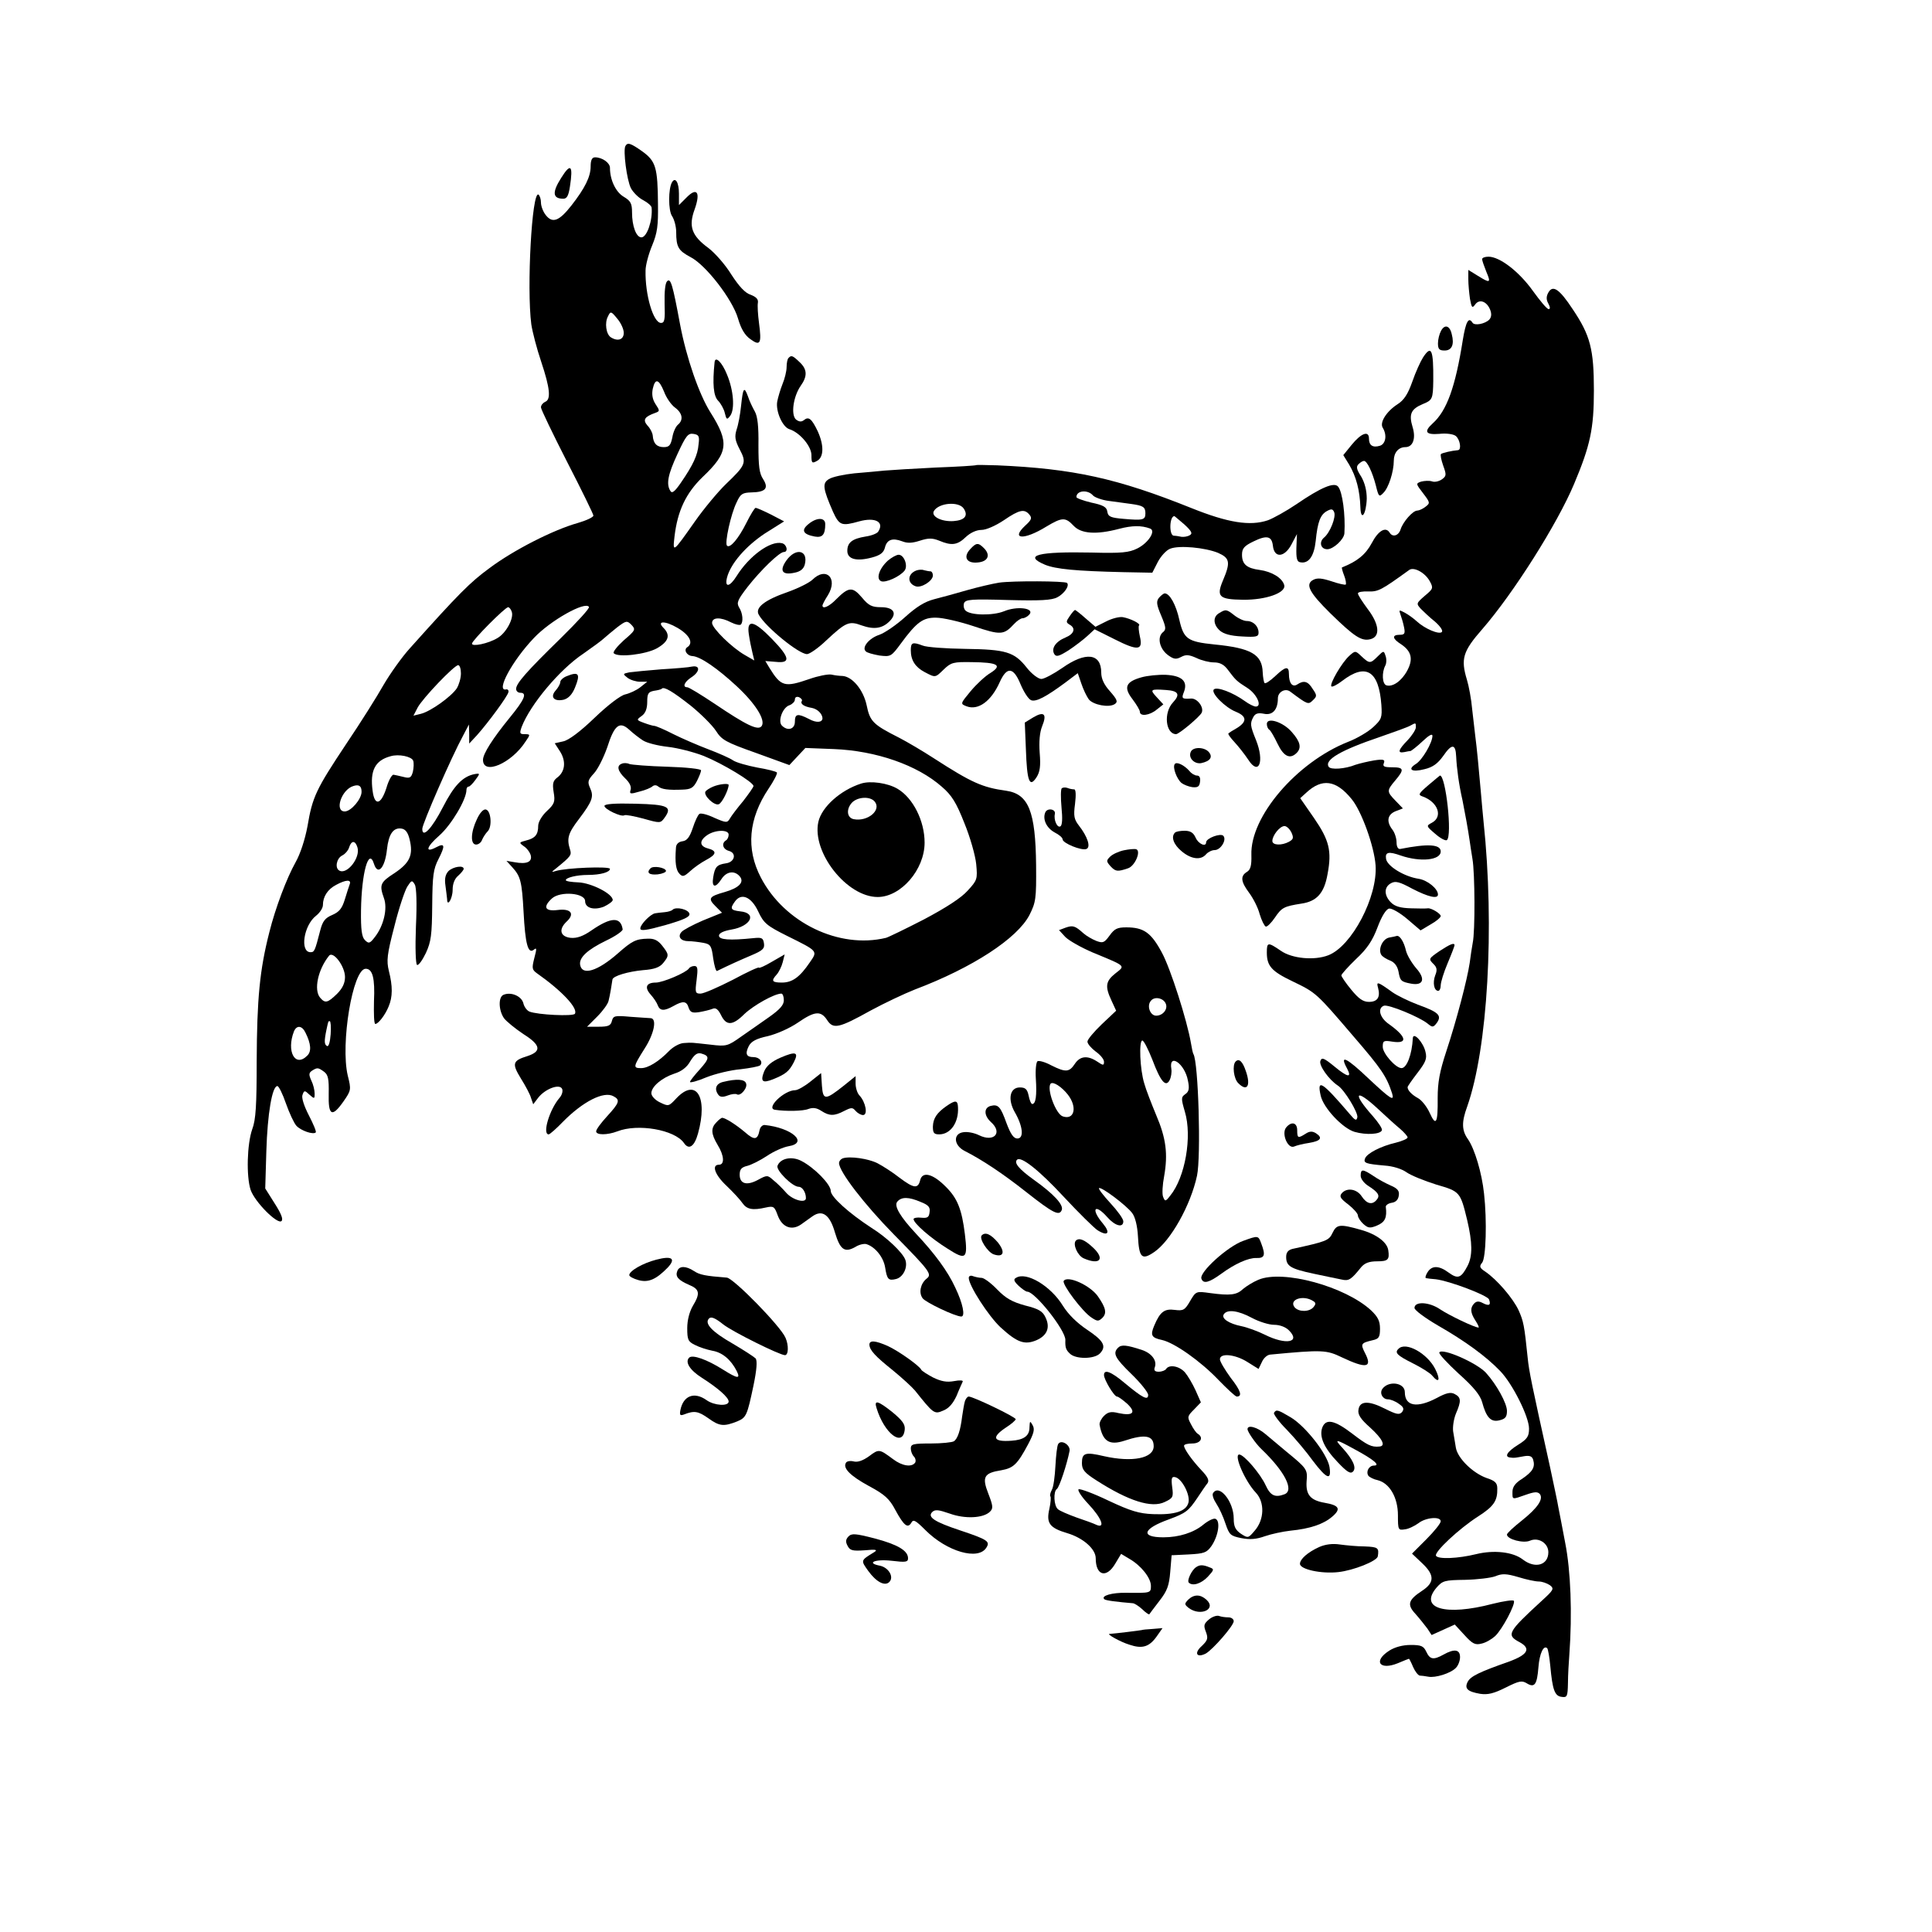 <?xml version="1.0" standalone="no"?>
<!DOCTYPE svg PUBLIC "-//W3C//DTD SVG 20010904//EN"
 "http://www.w3.org/TR/2001/REC-SVG-20010904/DTD/svg10.dtd">
<svg version="1.0" xmlns="http://www.w3.org/2000/svg"
 width="700pt" height="700pt" viewBox="0 0 700 700"
 preserveAspectRatio="xMidYMid meet">
<g transform="translate(0,700) scale(0.1,-0.1)"
fill="#000000" stroke="none">
<path d="M2266 6471 c-9 -15 5 -124 20 -153 8 -15 28 -35 44 -43 17 -9 31 -21
31 -28 4 -45 -17 -107 -37 -107 -19 0 -34 41 -34 90 0 33 -5 42 -30 57 -29 17
-50 61 -50 105 0 18 -28 38 -54 38 -11 0 -16 -10 -16 -33 0 -37 -20 -78 -70
-142 -44 -56 -68 -65 -92 -35 -10 12 -18 33 -18 46 0 12 -4 25 -9 29 -24 14
-43 -339 -26 -470 4 -27 20 -89 36 -136 32 -96 36 -137 14 -145 -8 -4 -15 -12
-15 -20 0 -7 43 -96 95 -198 52 -101 95 -189 95 -194 0 -6 -26 -18 -57 -27
-89 -25 -232 -98 -319 -163 -71 -52 -110 -91 -290 -292 -28 -31 -70 -90 -94
-131 -23 -41 -84 -138 -136 -215 -109 -164 -122 -191 -140 -298 -9 -48 -26
-100 -43 -130 -32 -57 -73 -165 -95 -253 -35 -137 -45 -240 -46 -469 0 -157
-3 -211 -16 -245 -19 -54 -22 -171 -6 -220 15 -44 98 -127 112 -113 7 7 -2 28
-25 64 l-34 54 4 135 c4 135 21 236 40 236 5 0 19 -28 31 -63 12 -34 29 -71
38 -81 17 -18 61 -33 70 -24 3 3 -9 31 -25 62 -18 35 -27 64 -23 74 6 17 8 17
25 1 18 -16 19 -16 19 4 0 12 -5 33 -12 47 -10 22 -9 28 3 36 19 12 22 11 43
-4 15 -11 18 -26 17 -80 -2 -80 12 -87 54 -27 27 39 28 42 15 93 -27 115 18
387 65 387 25 0 34 -34 30 -118 -1 -45 0 -82 5 -82 10 0 35 31 48 63 15 35 15
74 1 129 -9 37 -7 59 20 162 16 65 38 130 47 144 15 23 17 24 27 7 6 -11 8
-69 4 -152 -3 -78 -1 -135 4 -139 5 -3 19 16 32 43 19 41 22 66 23 173 1 109
4 131 23 168 25 49 23 59 -9 42 -42 -22 -35 2 12 43 43 38 98 130 98 165 0 6
3 12 8 12 4 0 15 11 25 25 17 23 17 24 -5 20 -42 -9 -73 -41 -113 -119 -40
-78 -75 -115 -75 -79 0 18 106 261 148 338 l21 40 1 -35 0 -34 28 30 c41 46
111 141 114 156 2 7 -3 12 -9 10 -37 -7 23 104 101 186 60 64 187 135 200 113
3 -5 -43 -55 -102 -113 -123 -120 -162 -164 -162 -184 0 -8 7 -14 15 -14 26 0
16 -24 -38 -90 -62 -76 -97 -131 -97 -153 0 -57 103 -13 154 66 18 26 18 27
-3 27 -18 0 -19 3 -11 26 31 81 138 209 224 266 33 23 67 48 74 55 8 7 29 25
48 40 33 25 36 25 52 9 16 -17 14 -20 -28 -56 -24 -22 -41 -43 -36 -47 16 -16
116 -4 156 18 42 24 50 47 25 73 -28 27 4 28 50 1 43 -25 59 -55 35 -70 -14
-9 -2 -31 19 -32 29 -2 91 -45 160 -109 68 -63 105 -122 91 -144 -12 -19 -55
2 -172 81 -48 32 -92 59 -98 59 -18 0 -11 19 15 36 31 20 33 44 3 39 -12 -3
-62 -7 -112 -10 -50 -4 -102 -9 -116 -11 -24 -5 -24 -6 -6 -20 11 -8 31 -14
45 -14 l26 0 -25 -20 c-14 -11 -38 -22 -55 -26 -17 -4 -62 -38 -111 -85 -53
-51 -94 -81 -113 -85 l-31 -7 20 -31 c22 -36 17 -73 -12 -94 -14 -11 -17 -21
-12 -52 6 -35 3 -43 -25 -69 -17 -16 -31 -39 -31 -53 0 -32 -11 -45 -43 -53
-27 -7 -27 -8 -9 -21 11 -7 22 -22 25 -33 6 -24 -15 -33 -58 -25 l-30 5 21
-23 c30 -33 35 -51 41 -162 6 -115 16 -154 37 -137 11 9 11 4 2 -30 -9 -36 -9
-42 9 -55 91 -64 150 -127 138 -147 -6 -10 -135 -4 -165 8 -9 4 -19 17 -22 31
-7 25 -44 41 -71 30 -20 -7 -19 -56 1 -85 9 -12 41 -38 71 -58 62 -39 66 -62
15 -79 -55 -17 -58 -27 -25 -81 17 -27 34 -59 37 -71 l8 -23 19 25 c26 32 78
51 86 30 3 -8 -1 -22 -10 -32 -36 -42 -63 -132 -39 -132 4 0 28 21 52 46 72
73 148 112 183 92 25 -13 21 -24 -23 -72 -22 -24 -40 -48 -40 -55 0 -14 40
-14 77 0 74 29 207 6 241 -42 18 -27 38 -13 51 34 37 133 -7 204 -79 127 -27
-29 -28 -29 -59 -14 -17 8 -31 23 -31 33 0 24 38 56 83 71 26 8 46 23 58 45
15 24 25 32 40 28 31 -9 30 -18 -6 -58 -19 -21 -35 -41 -35 -45 0 -4 27 3 60
17 33 13 88 26 123 29 34 4 66 10 71 14 12 12 -2 30 -24 30 -26 0 -31 12 -17
40 9 17 27 27 69 36 33 8 80 29 109 49 61 42 83 44 106 9 22 -34 43 -29 158
35 50 27 122 61 160 76 209 79 371 185 415 270 23 46 25 58 24 180 -2 195 -27
258 -108 270 -87 12 -125 29 -263 118 -40 26 -96 59 -125 74 -95 48 -106 59
-118 118 -12 56 -52 104 -88 106 -9 0 -27 2 -40 5 -12 2 -48 -5 -79 -16 -90
-31 -103 -28 -145 40 l-15 25 38 -3 c55 -6 51 16 -14 83 -65 67 -92 73 -84 18
3 -21 9 -51 13 -67 l7 -29 -33 19 c-48 27 -120 98 -120 117 0 21 31 22 69 2
16 -8 31 -11 35 -8 10 10 7 42 -6 62 -10 17 -6 27 31 75 47 60 115 126 131
126 17 0 11 28 -7 32 -42 10 -119 -47 -164 -119 -25 -40 -44 -43 -35 -6 13 51
68 114 137 160 l70 44 -48 25 c-26 13 -51 24 -55 24 -4 0 -19 -25 -34 -55 -28
-56 -59 -93 -70 -82 -9 9 14 115 35 157 14 31 21 35 54 36 51 1 63 15 42 48
-14 21 -17 47 -17 123 1 67 -3 104 -13 122 -8 14 -20 39 -25 55 -14 38 -18 31
-25 -35 -3 -30 -10 -68 -16 -85 -8 -26 -6 -39 11 -72 26 -49 22 -57 -50 -126
-28 -27 -79 -88 -112 -135 -81 -115 -81 -115 -74 -54 11 92 41 156 102 215 93
88 97 125 28 234 -41 65 -87 197 -110 319 -27 145 -34 169 -47 156 -7 -7 -10
-39 -9 -81 2 -58 0 -70 -13 -70 -28 0 -58 102 -56 190 0 19 11 60 24 91 19 46
22 72 21 150 -1 132 -8 155 -56 190 -44 31 -54 34 -62 20z m-6 -677 c0 -25
-22 -32 -47 -16 -17 11 -23 53 -10 76 9 19 11 19 33 -8 13 -15 24 -38 24 -52z
m146 -213 c8 -22 26 -48 40 -58 27 -20 31 -45 10 -62 -8 -7 -17 -27 -20 -46
-6 -28 -11 -35 -31 -35 -25 0 -38 13 -40 42 -1 10 -9 26 -19 36 -18 21 -11 32
28 46 17 6 17 8 1 32 -11 17 -14 35 -10 55 9 40 22 36 41 -10z m125 -191 c-3
-39 -20 -75 -64 -139 -22 -32 -32 -40 -38 -30 -16 25 -9 60 26 135 30 65 38
75 57 72 20 -3 23 -8 19 -38z m-677 -606 c9 -23 -20 -78 -52 -96 -33 -20 -92
-32 -92 -20 0 11 120 132 131 132 4 0 10 -7 13 -16z m-184 -224 c0 -17 -7 -41
-15 -54 -20 -30 -94 -83 -129 -92 l-28 -7 15 29 c18 34 133 154 147 154 6 0
10 -14 10 -30z m833 -117 c37 -30 78 -71 91 -91 21 -33 35 -41 145 -80 l121
-44 29 31 29 31 103 -4 c153 -6 303 -58 392 -137 35 -30 52 -57 81 -131 21
-51 40 -118 43 -149 5 -54 4 -58 -31 -96 -23 -26 -77 -61 -158 -104 -68 -35
-130 -65 -138 -67 -170 -41 -368 55 -453 218 -55 105 -45 214 28 323 19 28 32
54 30 58 -3 4 -35 12 -71 18 -36 7 -76 18 -88 26 -11 8 -52 26 -89 40 -37 14
-95 39 -127 55 -33 17 -64 30 -69 30 -5 0 -22 5 -38 11 -27 10 -28 11 -8 25
14 10 20 27 20 51 0 30 4 36 24 40 14 2 27 5 29 8 8 8 39 -10 105 -62z m402
17 c-6 -10 7 -20 37 -25 20 -4 37 -21 38 -37 0 -16 -22 -18 -49 -3 -41 21 -51
19 -51 -10 0 -27 -26 -35 -47 -14 -16 16 3 67 28 74 10 4 19 13 19 20 0 9 6
12 15 9 8 -4 13 -10 10 -14z m-575 -143 c14 -9 54 -19 90 -23 36 -4 94 -19
130 -33 69 -28 180 -95 180 -109 0 -4 -17 -28 -37 -54 -21 -25 -43 -54 -48
-63 -10 -17 -13 -17 -57 2 -25 12 -49 18 -54 14 -5 -3 -16 -26 -24 -51 -11
-33 -21 -46 -37 -48 -15 -2 -24 -11 -24 -25 -4 -52 0 -80 13 -93 11 -12 17
-10 39 10 14 13 40 31 57 40 38 20 41 33 7 42 -31 8 -32 28 -3 48 29 20 78 21
78 2 0 -8 -4 -18 -10 -21 -17 -11 -11 -32 11 -38 29 -8 21 -41 -11 -45 -33 -5
-40 -13 -46 -51 -6 -37 8 -40 30 -6 18 28 47 32 66 10 18 -21 -2 -42 -54 -57
-57 -16 -62 -23 -34 -51 l24 -24 -69 -28 c-37 -16 -73 -35 -78 -42 -15 -17 -2
-33 25 -33 13 0 37 -3 54 -6 27 -5 30 -11 36 -56 4 -27 10 -48 14 -46 47 23
85 40 125 57 40 17 48 24 45 43 -3 20 -8 22 -38 19 -87 -9 -125 -6 -125 9 0 9
16 17 45 22 71 12 94 60 32 66 -35 4 -38 10 -19 36 23 32 59 17 84 -36 20 -43
31 -52 105 -89 113 -56 111 -54 82 -96 -36 -53 -63 -73 -101 -73 -36 0 -40 6
-19 29 8 9 18 29 22 45 l7 28 -47 -27 c-25 -15 -46 -24 -46 -21 0 4 -43 -16
-95 -44 -53 -27 -105 -50 -117 -50 -19 0 -20 4 -14 50 5 40 4 50 -8 50 -8 0
-17 -4 -20 -9 -10 -15 -94 -51 -120 -51 -34 0 -42 -17 -19 -43 11 -12 23 -30
26 -39 8 -21 23 -22 57 -3 35 20 48 18 55 -6 6 -17 13 -20 39 -16 17 3 38 8
48 12 11 5 20 -2 30 -22 19 -40 42 -40 85 3 34 32 109 74 134 74 5 0 9 -11 9
-24 0 -17 -14 -33 -52 -60 -29 -20 -75 -53 -103 -72 -48 -34 -53 -36 -110 -29
-74 8 -65 8 -96 6 -15 0 -39 -13 -54 -28 -39 -40 -77 -63 -102 -63 -30 0 -29
5 12 70 35 54 46 109 23 111 -7 0 -41 3 -74 5 -56 5 -62 4 -67 -15 -4 -17 -13
-21 -48 -21 l-42 0 37 37 c20 20 39 46 41 57 5 19 12 62 14 77 2 13 57 29 111
34 41 3 60 10 73 26 22 27 21 31 -4 63 -15 19 -29 26 -52 25 -43 -1 -57 -8
-108 -53 -74 -65 -130 -82 -137 -42 -5 26 26 55 94 88 34 16 61 35 60 41 -7
46 -42 45 -113 -4 -30 -21 -53 -29 -75 -27 -38 4 -45 30 -16 58 32 29 17 49
-31 43 -47 -6 -55 11 -21 42 30 27 120 20 120 -10 0 -25 32 -34 68 -20 17 8
32 19 32 24 0 23 -78 62 -124 64 -25 1 -46 4 -46 8 0 9 39 19 80 19 46 0 80
10 80 22 0 10 -160 4 -197 -8 -16 -5 -16 -4 2 10 54 44 57 48 50 69 -12 39 -7
58 33 110 49 65 54 81 40 112 -10 22 -8 29 14 53 14 15 35 57 48 94 26 82 45
96 80 64 14 -13 36 -30 50 -39z m-833 -73 c3 -8 2 -26 -1 -40 -6 -22 -11 -25
-34 -19 -15 4 -31 7 -36 8 -6 1 -18 -20 -26 -48 -20 -62 -43 -66 -50 -10 -10
73 9 110 65 125 30 9 76 -1 82 -16z m-187 -113 c0 -26 -38 -71 -61 -71 -38 0
-12 79 31 92 21 7 30 0 30 -21z m174 -172 c14 -57 1 -85 -54 -122 -53 -34 -56
-43 -39 -91 14 -38 -1 -100 -32 -140 -19 -25 -23 -26 -37 -12 -11 11 -15 37
-14 108 2 136 28 229 47 168 14 -44 40 -14 47 52 6 56 23 80 52 76 15 -2 24
-14 30 -39z m-189 -29 c12 -37 -38 -101 -66 -84 -16 9 -10 43 10 54 11 5 23
19 26 30 8 25 22 26 30 0z m-28 -134 c-3 -8 -11 -33 -18 -56 -10 -32 -20 -44
-45 -55 -26 -11 -35 -22 -44 -57 -19 -74 -21 -78 -35 -78 -39 0 -25 97 20 132
14 11 25 28 25 39 0 30 17 57 48 73 35 19 56 20 49 2z m-17 -336 c0 -22 -9
-41 -29 -61 -34 -33 -43 -35 -61 -14 -24 28 -8 102 32 152 15 19 58 -38 58
-77z m-52 -207 c-2 -28 -7 -46 -13 -43 -10 5 -11 17 -2 60 7 32 6 30 12 30 3
0 5 -21 3 -47z m-91 5 c20 -40 22 -68 6 -83 -44 -44 -76 16 -48 88 10 24 30
21 42 -5z"/>
<path d="M3120 4161 c-75 -24 -143 -85 -155 -139 -24 -110 103 -272 215 -272
84 0 170 99 170 197 0 79 -42 162 -98 195 -35 21 -98 30 -132 19z m49 -65 c26
-31 -25 -74 -76 -64 -24 5 -28 35 -7 59 20 22 66 25 83 5z"/>
<path d="M2253 4233 c-20 -7 -15 -27 12 -53 16 -15 23 -30 20 -41 -5 -16 -2
-17 32 -7 21 5 42 14 47 19 6 5 14 5 20 0 13 -11 37 -14 88 -12 31 1 40 6 53
31 8 16 15 33 15 39 0 5 -53 11 -122 13 -68 2 -130 7 -138 10 -8 4 -21 4 -27
1z"/>
<path d="M2584 4150 c-12 -5 -25 -13 -28 -18 -8 -14 32 -52 48 -46 12 4 36 53
36 70 0 7 -35 3 -56 -6z"/>
<path d="M2190 4080 c0 -12 61 -41 72 -34 4 3 35 -3 69 -12 60 -17 62 -17 76
2 30 41 15 49 -105 52 -76 2 -112 -1 -112 -8z"/>
<path d="M2357 3854 c-16 -16 -5 -25 26 -22 17 2 31 8 30 13 -3 12 -46 19 -56
9z"/>
<path d="M2437 3704 c-3 -4 -17 -8 -29 -9 -13 -1 -28 -3 -34 -4 -16 -2 -54
-40 -54 -55 0 -10 22 -7 90 12 69 20 90 30 88 41 -3 16 -48 27 -61 15z"/>
<path d="M2033 6355 c-33 -52 -31 -75 8 -75 13 0 19 11 24 44 12 78 3 87 -32
31z"/>
<path d="M2435 6340 c-14 -23 -14 -103 0 -123 8 -12 15 -38 15 -58 0 -54 8
-67 51 -90 56 -28 153 -154 173 -223 11 -38 25 -61 45 -75 36 -26 41 -16 31
59 -4 30 -6 63 -4 73 2 13 -6 21 -26 29 -20 6 -42 30 -70 73 -22 36 -60 79
-84 97 -60 44 -72 78 -49 140 22 62 8 81 -30 42 l-27 -27 0 41 c0 41 -13 62
-25 42z"/>
<path d="M5370 6061 c0 -5 7 -25 15 -45 18 -42 14 -43 -31 -15 l-34 21 0 -34
c0 -18 3 -50 6 -71 6 -32 8 -35 19 -20 15 21 42 11 54 -19 6 -15 5 -27 -3 -36
-16 -16 -54 -23 -61 -11 -14 22 -24 4 -35 -63 -27 -171 -58 -256 -109 -302
-33 -30 -26 -42 24 -38 26 3 52 -1 60 -8 15 -13 21 -49 8 -51 -24 -2 -57 -10
-62 -14 -3 -3 1 -22 8 -42 12 -33 12 -38 -5 -50 -10 -7 -26 -11 -36 -7 -10 3
-27 2 -39 -1 -20 -7 -19 -8 7 -42 26 -34 26 -36 9 -49 -10 -8 -24 -14 -30 -14
-16 0 -51 -40 -60 -67 -7 -24 -29 -31 -40 -13 -14 23 -41 8 -65 -38 -22 -41
-52 -66 -108 -88 -1 -1 2 -14 8 -29 6 -15 8 -30 6 -33 -3 -2 -26 3 -52 12 -34
11 -51 13 -66 5 -30 -16 -14 -46 62 -121 87 -85 113 -102 145 -94 37 9 33 54
-10 110 -19 26 -35 50 -35 56 0 5 17 8 38 7 36 -1 47 5 148 78 17 12 58 -10
75 -42 13 -24 11 -27 -19 -52 -31 -27 -31 -28 -14 -47 10 -10 33 -32 52 -47
19 -17 29 -32 24 -37 -10 -10 -62 12 -91 39 -11 10 -30 24 -43 31 -21 11 -22
11 -16 -6 4 -11 10 -31 13 -46 5 -24 2 -28 -16 -28 -28 0 -27 -14 5 -34 39
-26 45 -55 22 -97 -21 -38 -53 -59 -75 -52 -15 5 -17 46 -4 71 5 9 5 26 1 36
-6 19 -7 19 -28 -2 -27 -27 -30 -27 -59 0 -22 21 -23 21 -44 2 -27 -24 -73
-103 -65 -111 3 -3 21 6 39 20 86 66 133 37 142 -87 3 -46 1 -52 -29 -80 -18
-17 -60 -42 -92 -54 -186 -74 -355 -271 -350 -410 1 -38 -3 -53 -16 -61 -25
-15 -22 -36 8 -76 14 -19 32 -53 38 -77 7 -23 17 -43 22 -45 5 -2 20 13 33 32
25 37 33 41 96 51 56 8 83 38 95 107 16 84 6 123 -49 203 l-50 72 22 20 c57
53 108 46 164 -23 36 -43 82 -171 87 -240 8 -114 -86 -293 -171 -326 -51 -20
-132 -12 -172 16 -47 32 -51 32 -51 -6 0 -49 17 -68 92 -104 87 -42 86 -41
222 -200 101 -117 120 -145 140 -207 9 -30 -6 -20 -83 52 -84 80 -109 91 -80
38 18 -34 2 -32 -45 7 -39 32 -47 35 -52 21 -6 -16 31 -68 63 -89 24 -15 74
-98 71 -115 -3 -14 -8 -12 -28 12 -100 117 -119 129 -105 67 9 -44 79 -119
123 -132 42 -12 94 -9 99 6 2 6 -13 28 -32 50 -77 86 -65 104 18 27 29 -27 64
-59 80 -72 15 -13 27 -27 27 -31 0 -5 -19 -13 -42 -19 -56 -13 -105 -39 -112
-57 -7 -17 3 -20 70 -26 31 -2 63 -12 81 -25 16 -11 65 -31 107 -44 86 -25 87
-26 112 -129 19 -81 20 -130 1 -166 -23 -44 -35 -48 -68 -24 -35 26 -61 27
-77 1 -7 -11 -9 -21 -5 -21 5 -1 20 -3 35 -4 50 -6 187 -58 193 -73 8 -21 0
-25 -23 -13 -13 7 -22 7 -30 -1 -16 -16 -15 -34 4 -63 9 -14 14 -25 11 -25
-14 0 -106 44 -139 66 -39 27 -93 30 -93 5 0 -8 38 -36 84 -63 98 -56 175
-112 226 -165 45 -46 105 -166 105 -209 0 -28 -6 -38 -40 -59 -40 -25 -51 -44
-27 -46 14 -2 16 -1 50 5 19 3 28 0 32 -13 8 -27 -2 -43 -40 -69 -25 -15 -35
-30 -35 -47 0 -29 -3 -29 48 -11 31 11 43 12 51 3 14 -18 -7 -50 -66 -97 -29
-23 -53 -45 -53 -50 0 -17 60 -33 84 -22 30 13 66 -9 66 -42 0 -47 -48 -61
-93 -26 -35 27 -104 35 -169 19 -65 -16 -137 -19 -145 -6 -8 13 84 99 153 143
56 36 70 56 69 101 0 20 -8 28 -39 38 -50 18 -104 71 -111 109 -3 17 -7 44
-10 60 -2 16 2 44 10 64 20 46 19 59 -4 71 -14 8 -30 5 -65 -14 -72 -38 -116
-30 -116 21 0 35 -60 43 -82 11 -10 -16 2 -37 21 -37 9 0 27 -7 39 -16 18 -12
20 -19 12 -30 -10 -11 -20 -9 -62 12 -59 30 -92 29 -96 -4 -3 -17 8 -34 42
-64 45 -41 58 -67 34 -69 -29 -3 -44 5 -99 47 -64 49 -95 55 -108 22 -12 -33
6 -74 56 -126 33 -35 46 -43 55 -34 14 14 0 44 -38 86 -32 34 -25 33 44 -5 69
-37 95 -59 70 -59 -18 0 -30 -22 -20 -37 4 -5 19 -13 34 -16 43 -11 73 -63 73
-127 0 -53 1 -55 25 -51 13 1 35 12 49 22 26 21 81 26 81 7 0 -7 -23 -36 -52
-65 l-52 -52 38 -36 c44 -42 44 -69 -2 -99 -50 -33 -55 -50 -23 -84 15 -17 34
-41 43 -53 l15 -23 42 19 42 19 35 -38 c29 -32 39 -37 62 -31 15 3 37 16 49
27 26 24 75 117 68 128 -3 4 -37 -1 -77 -11 -171 -45 -268 -17 -203 59 22 25
29 27 103 28 45 1 94 7 110 13 24 10 39 10 83 -3 29 -9 62 -16 74 -16 12 0 29
-6 40 -13 17 -13 15 -17 -30 -58 -123 -113 -128 -123 -79 -149 42 -23 30 -45
-38 -70 -108 -38 -139 -53 -150 -73 -13 -25 -1 -36 45 -44 28 -4 49 1 93 23
48 24 58 26 76 15 28 -17 37 -5 42 58 4 51 19 82 32 69 3 -4 8 -32 11 -64 8
-87 16 -109 41 -112 20 -3 22 1 23 50 0 29 3 76 5 103 11 149 5 304 -15 405
-11 58 -22 116 -25 130 -2 14 -16 79 -30 145 -67 303 -76 346 -81 396 -12 117
-15 132 -33 172 -20 43 -78 111 -121 140 -20 13 -22 19 -11 32 14 17 18 152 7
250 -8 76 -34 162 -58 197 -23 32 -24 62 -3 119 74 210 100 648 59 1034 -2 22
-7 72 -10 110 -7 79 -14 155 -20 200 -2 17 -7 59 -11 95 -3 36 -12 84 -19 107
-23 76 -15 103 56 184 113 130 272 382 332 525 59 140 72 201 72 339 0 150
-13 200 -77 295 -48 73 -72 89 -88 60 -8 -14 -8 -26 0 -40 7 -13 7 -20 1 -20
-6 0 -31 30 -57 66 -50 70 -120 124 -161 124 -13 0 -23 -4 -23 -9z m-240
-1696 c0 -8 -13 -29 -30 -47 -34 -35 -38 -48 -12 -43 9 2 20 4 23 4 3 1 23 16
43 35 23 22 36 29 36 20 0 -25 -37 -88 -60 -102 -32 -20 -15 -31 31 -19 30 7
48 20 68 48 31 45 45 45 47 -2 2 -43 10 -102 23 -159 9 -45 20 -105 26 -147 2
-13 6 -42 10 -65 9 -50 10 -264 1 -304 -3 -16 -8 -49 -11 -73 -9 -60 -47 -206
-85 -321 -24 -73 -31 -112 -31 -168 1 -92 -6 -105 -29 -54 -10 22 -29 46 -42
53 -22 12 -38 28 -38 40 0 3 16 26 36 52 29 38 35 51 29 75 -7 34 -44 75 -46
51 -3 -60 -22 -109 -41 -109 -21 0 -68 53 -68 77 0 22 3 24 34 19 58 -9 53 17
-11 63 -34 23 -43 58 -19 67 16 6 130 -41 159 -65 17 -14 20 -14 33 3 19 27 6
39 -69 66 -34 13 -75 33 -92 45 -54 39 -59 40 -52 16 9 -34 -2 -51 -33 -51
-21 0 -37 11 -64 44 -20 24 -36 48 -36 52 0 4 24 31 53 59 40 37 60 67 78 115
15 40 31 66 42 68 9 2 39 -15 66 -38 l48 -41 37 22 c20 11 36 25 36 30 0 9
-35 30 -47 28 -4 -1 -32 -1 -60 0 -39 1 -59 7 -73 21 -26 26 -26 56 0 70 16 9
31 5 77 -20 58 -30 93 -38 93 -21 0 21 -38 52 -70 57 -53 8 -114 46 -118 72
-4 25 9 28 54 12 70 -24 144 -17 144 15 0 26 -46 29 -147 9 -8 -1 -13 9 -13
24 0 15 -7 36 -15 46 -23 30 -18 55 12 67 l26 10 -26 27 c-33 34 -33 37 -2 74
34 40 32 48 -11 48 -29 0 -35 3 -30 15 5 13 -1 15 -35 10 -23 -4 -53 -11 -68
-16 -37 -15 -90 -19 -97 -7 -16 25 44 60 186 108 52 18 102 36 110 41 20 11
20 11 20 -6z m-451 -381 c9 -20 7 -25 -9 -34 -26 -14 -60 -13 -60 3 0 20 27
54 44 54 8 0 19 -11 25 -23z"/>
<path d="M5175 4155 c-36 -31 -38 -35 -20 -41 55 -20 74 -73 33 -95 -21 -11
-21 -12 12 -40 18 -16 37 -26 42 -23 21 13 -4 237 -25 234 -1 -1 -20 -16 -42
-35z"/>
<path d="M5033 3603 c-24 -5 -41 -43 -28 -63 4 -6 18 -15 31 -20 16 -6 27 -20
31 -40 6 -34 9 -37 46 -44 44 -8 53 17 18 56 -16 19 -33 47 -37 64 -7 31 -22
55 -33 53 -3 -1 -16 -4 -28 -6z"/>
<path d="M5217 3555 c-42 -29 -42 -29 -22 -49 11 -11 13 -21 5 -40 -10 -27 -4
-56 11 -56 5 0 9 9 9 20 0 11 11 47 25 80 14 33 25 62 25 65 0 11 -16 4 -53
-20z"/>
<path d="M5221 5801 c-6 -11 -11 -31 -11 -45 0 -21 5 -26 24 -26 26 0 36 21
26 59 -7 32 -26 37 -39 12z"/>
<path d="M5156 5705 c-9 -14 -27 -53 -39 -88 -16 -45 -30 -67 -54 -82 -40 -26
-65 -66 -53 -85 16 -26 11 -58 -10 -65 -26 -8 -40 1 -40 26 0 30 -28 20 -63
-23 l-30 -37 21 -34 c26 -44 39 -94 41 -156 2 -52 21 -24 23 32 0 30 -7 57
-20 80 -17 26 -19 36 -10 45 7 7 15 12 20 12 11 0 30 -39 43 -89 10 -41 12
-43 27 -27 19 18 38 77 38 117 0 29 17 49 42 49 27 0 39 31 26 73 -14 46 -6
65 37 83 35 14 37 19 38 84 1 115 -7 131 -37 85z"/>
<path d="M2857 5703 c-4 -3 -7 -19 -7 -33 0 -15 -7 -43 -15 -62 -8 -20 -16
-48 -19 -63 -6 -35 19 -92 44 -100 38 -12 80 -62 80 -94 0 -29 2 -31 20 -21
25 13 26 56 3 107 -22 46 -33 55 -50 41 -9 -7 -17 -7 -29 2 -19 17 -10 83 17
122 25 35 24 60 -4 86 -25 24 -30 26 -40 15z"/>
<path d="M2589 5687 c-8 -78 -4 -122 13 -139 9 -9 21 -30 24 -44 6 -25 8 -26
20 -10 17 24 12 92 -12 149 -18 45 -43 69 -45 44z"/>
<path d="M3538 5315 c-2 -2 -68 -6 -148 -9 -80 -4 -163 -9 -185 -11 -22 -2
-71 -7 -110 -10 -38 -4 -80 -13 -92 -21 -24 -15 -22 -33 15 -118 23 -50 31
-53 95 -35 58 16 92 -2 69 -37 -4 -7 -25 -15 -46 -18 -49 -8 -66 -22 -66 -52
0 -30 33 -39 89 -24 30 8 42 17 47 35 7 30 27 37 62 24 20 -8 37 -7 65 2 31
10 45 10 70 0 45 -19 66 -16 96 13 17 16 39 26 57 26 17 0 51 15 81 35 57 39
75 42 93 20 10 -12 7 -19 -15 -39 -55 -51 -5 -54 76 -4 57 34 69 35 99 3 27
-29 82 -33 165 -11 46 12 80 13 112 1 22 -8 -6 -52 -46 -72 -30 -15 -57 -18
-166 -15 -194 4 -249 -10 -169 -44 39 -16 111 -23 284 -27 l105 -2 20 39 c11
21 31 43 45 48 33 13 126 4 173 -15 43 -19 46 -34 18 -100 -25 -59 -14 -69 73
-70 82 -1 156 25 149 53 -7 26 -45 49 -89 55 -47 6 -64 21 -64 55 0 23 8 32
41 48 49 24 67 20 71 -16 5 -45 42 -42 67 5 l20 38 -2 -50 c-1 -37 2 -50 13
-52 31 -7 51 21 57 77 7 70 17 96 42 109 15 8 20 7 25 -5 7 -18 -15 -74 -37
-92 -19 -16 -12 -42 12 -42 22 0 61 36 62 58 4 66 -7 151 -23 169 -14 17 -62
-3 -151 -64 -37 -25 -84 -51 -103 -58 -65 -22 -145 -9 -277 44 -269 108 -428
143 -704 155 -40 1 -74 2 -75 1z m422 -110 c6 -7 33 -17 58 -20 26 -4 62 -8
81 -11 43 -6 51 -11 51 -34 0 -24 -9 -26 -78 -20 -48 4 -57 8 -60 26 -2 17
-15 24 -58 33 -29 7 -54 16 -54 20 0 24 41 28 60 6z m-468 -48 c17 -26 3 -42
-37 -45 -44 -3 -83 17 -71 37 19 30 91 35 108 8z m799 -57 c26 -24 31 -33 20
-39 -8 -5 -21 -7 -30 -6 -9 2 -22 4 -28 4 -18 1 -16 71 2 71 1 0 17 -14 36
-30z"/>
<path d="M2929 5101 c-27 -22 -20 -37 23 -45 28 -5 38 7 38 45 0 25 -31 25
-61 0z"/>
<path d="M3515 5010 c-26 -28 -13 -52 27 -48 38 3 48 27 23 52 -21 21 -28 20
-50 -4z"/>
<path d="M2849 4969 c-26 -37 -15 -54 30 -44 21 4 33 14 37 30 13 52 -33 62
-67 14z"/>
<path d="M3216 4968 c-31 -29 -43 -66 -23 -74 17 -6 67 17 84 38 14 17 -1 58
-21 58 -8 0 -26 -10 -40 -22z"/>
<path d="M3320 4933 c-32 -12 -34 -46 -3 -57 20 -8 63 19 63 39 0 8 -4 15 -9
15 -5 0 -15 2 -23 4 -7 3 -20 2 -28 -1z"/>
<path d="M2944 4900 c-11 -11 -51 -31 -90 -45 -84 -29 -119 -57 -105 -82 24
-44 145 -143 175 -143 9 0 41 22 69 49 72 67 83 72 129 55 45 -16 75 -11 101
15 29 29 15 51 -31 51 -33 0 -45 6 -69 35 -34 40 -48 39 -93 -6 -26 -27 -50
-37 -50 -23 0 4 9 21 20 38 37 61 -7 104 -56 56z"/>
<path d="M3620 4889 c-25 -4 -76 -16 -115 -27 -38 -11 -92 -26 -120 -33 -35
-9 -65 -28 -106 -65 -31 -28 -73 -57 -93 -64 -37 -12 -65 -46 -49 -60 4 -5 27
-11 49 -15 41 -5 43 -4 77 42 58 79 81 96 129 95 24 0 85 -14 136 -31 98 -33
109 -32 146 8 11 12 25 21 31 21 7 0 18 6 25 14 19 23 -46 31 -93 11 -40 -16
-121 -15 -139 3 -6 6 -8 18 -5 27 6 13 26 15 159 11 116 -3 159 -1 179 10 25
13 45 42 35 52 -8 7 -197 8 -246 1z"/>
<path d="M4199 4834 c-10 -13 -9 -24 8 -64 18 -43 19 -51 6 -61 -21 -18 -12
-59 18 -82 22 -16 30 -17 49 -7 17 9 28 8 55 -4 18 -9 47 -16 63 -16 22 0 37
-8 51 -27 28 -37 30 -40 71 -66 34 -22 54 -67 30 -67 -7 0 -25 9 -40 20 -43
31 -101 53 -112 42 -12 -12 40 -65 80 -81 39 -16 41 -35 5 -58 -16 -9 -30 -18
-32 -20 -3 -2 7 -16 21 -31 14 -15 37 -44 51 -65 38 -59 59 -7 28 71 -22 54
-22 61 -10 84 7 13 17 16 38 12 32 -7 51 15 51 56 0 23 27 38 45 24 63 -47 65
-48 82 -31 15 14 15 18 -1 41 -17 28 -32 32 -56 16 -17 -11 -30 4 -30 38 0 30
-12 28 -50 -8 -18 -17 -35 -28 -38 -25 -3 3 -6 20 -7 39 -2 65 -42 88 -175
101 -98 10 -111 20 -127 89 -12 55 -35 96 -53 96 -4 0 -13 -7 -21 -16z"/>
<path d="M3876 4768 c-14 -20 -14 -23 -1 -31 24 -13 17 -34 -15 -47 -36 -15
-52 -40 -40 -60 7 -11 17 -8 52 14 24 16 54 39 68 52 l26 24 72 -36 c85 -43
104 -41 92 10 -4 19 -6 37 -3 40 7 6 -31 25 -59 30 -13 2 -40 -5 -61 -16 l-38
-19 -35 30 c-19 17 -37 31 -39 31 -2 0 -11 -10 -19 -22z"/>
<path d="M4418 4779 c-24 -13 -23 -42 2 -64 14 -12 39 -19 80 -21 52 -3 60 -1
60 14 0 23 -19 42 -43 42 -10 0 -30 9 -44 20 -29 23 -32 23 -55 9z"/>
<path d="M3300 4644 c0 -36 16 -61 50 -79 40 -21 38 -21 70 10 26 25 35 27
100 26 95 -1 113 -11 69 -39 -19 -11 -51 -41 -72 -66 -38 -46 -38 -46 -15 -55
42 -16 89 18 120 87 26 58 50 56 76 -8 12 -28 28 -53 38 -57 18 -7 55 13 124
64 l45 34 13 -38 c7 -21 19 -46 27 -57 16 -20 73 -31 94 -17 12 8 9 16 -17 46
-22 24 -32 46 -32 68 0 70 -56 77 -141 17 -32 -22 -66 -40 -76 -40 -11 0 -35
18 -53 41 -45 57 -75 66 -223 68 -71 1 -140 6 -154 12 -37 14 -43 11 -43 -17z"/>
<path d="M2053 4550 c-13 -5 -23 -15 -23 -21 0 -7 -8 -21 -17 -31 -21 -24 -5
-41 30 -33 17 5 30 19 40 43 21 51 14 60 -30 42z"/>
<path d="M4136 4546 c-57 -16 -66 -36 -33 -79 15 -20 27 -40 27 -46 0 -18 36
-13 61 8 l24 19 -24 26 c-26 28 -23 30 34 26 45 -3 52 -16 25 -45 -35 -37 -27
-114 11 -115 11 0 87 64 93 78 9 20 -17 53 -39 51 -33 -2 -35 0 -25 25 14 38
-8 58 -66 61 -27 1 -67 -3 -88 -9z"/>
<path d="M3744 4401 l-31 -19 4 -97 c4 -116 13 -140 38 -102 13 20 16 41 12
89 -3 41 0 75 9 97 18 44 7 55 -32 32z"/>
<path d="M4590 4377 c0 -9 4 -18 9 -21 5 -3 18 -26 30 -51 22 -46 45 -57 69
-33 18 18 14 40 -17 75 -31 37 -91 56 -91 30z"/>
<path d="M4314 4275 c-9 -22 14 -44 38 -40 33 7 43 22 28 40 -16 19 -59 20
-66 0z"/>
<path d="M4256 4231 c-8 -12 8 -54 25 -68 8 -6 25 -13 39 -15 20 -2 26 2 28
20 2 14 -2 22 -11 22 -8 0 -20 7 -27 16 -19 22 -48 36 -54 25z"/>
<path d="M3847 4144 c-4 -4 -4 -35 -1 -69 4 -40 3 -65 -4 -69 -11 -7 -25 23
-20 45 4 18 -28 23 -35 5 -10 -25 5 -56 34 -72 16 -8 29 -19 29 -25 0 -14 69
-42 86 -35 17 6 5 44 -27 85 -17 22 -20 34 -14 78 4 33 3 53 -3 53 -6 0 -17 2
-24 5 -8 3 -17 2 -21 -1z"/>
<path d="M1728 4032 c-23 -48 -24 -92 -3 -92 9 0 19 8 22 18 4 9 13 23 20 30
17 17 12 76 -7 79 -9 2 -22 -13 -32 -35z"/>
<path d="M4257 3983 c-15 -15 -5 -43 24 -67 34 -29 70 -34 89 -11 7 8 21 15
31 15 22 0 45 38 31 52 -10 10 -62 -9 -62 -24 0 -18 -28 -6 -38 17 -8 18 -19
25 -40 25 -16 0 -32 -3 -35 -7z"/>
<path d="M4071 3919 c-18 -4 -40 -14 -49 -23 -14 -14 -14 -17 2 -35 18 -19 25
-20 63 -7 25 8 48 62 30 69 -7 2 -27 0 -46 -4z"/>
<path d="M1625 3844 c-11 -12 -15 -27 -11 -53 3 -20 5 -42 6 -49 0 -30 20 2
20 34 0 22 7 40 20 51 11 10 20 21 20 25 0 14 -38 8 -55 -8z"/>
<path d="M3861 3639 l-24 -9 23 -25 c13 -13 57 -38 99 -56 123 -51 119 -47 82
-76 -35 -28 -38 -47 -14 -98 l17 -37 -52 -49 c-28 -27 -52 -55 -52 -63 0 -8
14 -24 30 -36 17 -12 30 -28 30 -37 0 -14 -3 -14 -25 1 -35 23 -62 20 -81 -9
-20 -30 -33 -31 -85 -5 -22 12 -44 18 -50 15 -5 -4 -8 -32 -6 -63 4 -61 0 -92
-13 -92 -4 0 -10 14 -13 30 -5 24 -12 30 -32 30 -36 0 -45 -43 -18 -90 29 -50
34 -95 9 -95 -13 0 -24 15 -39 55 -22 61 -30 70 -58 63 -25 -7 -24 -35 1 -58
44 -39 12 -75 -43 -48 -16 8 -40 13 -55 11 -39 -4 -38 -47 3 -68 63 -32 137
-81 222 -148 99 -78 121 -89 130 -66 7 19 -29 58 -102 110 -53 38 -72 61 -60
72 14 14 79 -37 169 -134 54 -58 109 -112 122 -121 38 -24 49 -11 20 24 -45
53 -30 75 16 23 28 -32 58 -40 58 -15 0 9 -21 38 -47 66 -25 27 -44 52 -41 54
7 7 99 -62 120 -90 11 -14 19 -47 21 -84 4 -78 14 -88 58 -58 60 40 133 170
156 277 15 70 5 412 -13 441 -2 3 -6 21 -9 40 -14 82 -74 270 -105 327 -39 73
-66 92 -129 92 -33 0 -43 -5 -61 -30 -19 -26 -24 -28 -48 -19 -15 6 -36 18
-47 28 -30 27 -38 29 -64 20z m363 -276 c8 -20 -11 -43 -35 -43 -22 0 -35 36
-19 54 13 17 46 10 54 -11z m-49 -202 c30 -80 49 -102 63 -74 5 10 8 28 6 40
-10 60 49 19 60 -42 6 -28 4 -40 -9 -49 -16 -11 -16 -16 -2 -64 27 -90 1 -238
-53 -304 -17 -22 -19 -22 -26 -4 -4 10 -2 44 4 75 14 80 7 137 -29 221 -17 41
-37 92 -43 114 -16 51 -20 156 -7 156 5 0 21 -31 36 -69z m-306 -127 c35 -45
24 -93 -18 -79 -26 8 -60 102 -44 119 9 8 39 -11 62 -40z"/>
<path d="M2828 3168 c-32 -14 -50 -29 -59 -49 -15 -38 -7 -45 33 -29 44 18 57
28 74 61 19 37 8 41 -48 17z"/>
<path d="M4477 3154 c-13 -13 -7 -62 9 -78 32 -33 47 -11 28 43 -12 36 -25 47
-37 35z"/>
<path d="M2936 3081 c-21 -17 -46 -31 -55 -31 -40 0 -108 -66 -73 -71 39 -6
102 -5 121 3 17 6 30 4 47 -7 29 -19 47 -19 83 0 26 13 30 13 41 0 7 -8 19
-15 27 -15 18 0 10 46 -13 71 -8 8 -14 28 -14 43 l0 27 -42 -34 c-68 -54 -76
-54 -80 -1 l-3 46 -39 -31z"/>
<path d="M2620 3080 c-26 -6 -33 -26 -17 -47 6 -8 16 -9 34 -2 13 5 28 7 33 4
13 -8 40 24 33 40 -5 15 -34 17 -83 5z"/>
<path d="M3430 2993 c-36 -25 -49 -45 -50 -75 0 -23 4 -28 23 -28 41 0 71 43
68 98 -1 26 -9 27 -41 5z"/>
<path d="M2596 2934 c-21 -21 -20 -42 4 -82 24 -39 26 -72 5 -72 -28 0 -15
-37 28 -77 23 -22 49 -50 57 -62 16 -23 37 -27 85 -16 28 6 31 4 43 -29 16
-43 51 -56 85 -32 12 9 31 22 42 30 35 24 62 4 80 -59 19 -63 35 -75 74 -53
14 9 33 13 41 10 31 -10 61 -47 67 -84 7 -44 12 -49 40 -42 26 7 43 43 33 70
-10 26 -66 80 -122 115 -83 54 -148 113 -148 134 0 24 -60 85 -107 109 -35 18
-76 9 -86 -18 -6 -16 54 -76 77 -76 13 0 26 -20 26 -41 0 -20 -48 -7 -71 19
-13 15 -34 36 -47 46 -21 19 -23 19 -56 1 -41 -22 -66 -14 -66 19 0 20 7 27
28 32 15 4 47 20 71 36 25 17 60 32 78 35 74 12 12 67 -87 77 -8 0 -16 -8 -18
-19 -7 -36 -19 -37 -53 -7 -32 27 -71 52 -83 52 -2 0 -12 -7 -20 -16z"/>
<path d="M4660 2915 c-18 -22 6 -79 29 -69 9 4 33 10 54 13 42 7 51 18 25 35
-13 8 -23 8 -38 -2 -27 -17 -30 -16 -30 13 0 28 -21 33 -40 10z"/>
<path d="M3053 2803 c-7 -3 -13 -10 -13 -17 0 -31 92 -150 198 -258 132 -134
140 -145 119 -161 -22 -18 -29 -51 -14 -71 11 -15 118 -66 140 -66 15 0 6 47
-22 105 -27 59 -75 124 -142 195 -57 61 -81 101 -68 116 15 18 41 18 85 -1 28
-11 35 -19 32 -37 -2 -19 -8 -22 -30 -20 -16 2 -28 -1 -28 -5 0 -15 62 -69
123 -107 67 -43 74 -38 63 52 -11 90 -27 130 -68 171 -48 49 -86 58 -94 25 -8
-32 -23 -30 -75 9 -24 19 -60 42 -79 52 -33 17 -101 27 -127 18z"/>
<path d="M4930 2740 c0 -11 12 -27 28 -37 36 -23 43 -35 30 -50 -16 -20 -36
-15 -54 12 -18 28 -55 33 -73 11 -9 -11 -4 -19 24 -40 19 -15 35 -33 35 -40 0
-7 9 -21 20 -31 17 -15 24 -16 50 -5 28 12 36 28 31 67 -1 6 9 13 21 15 15 2
24 11 26 26 3 17 -4 26 -30 37 -18 8 -46 23 -63 35 -38 25 -45 25 -45 0z"/>
<path d="M4828 2533 c-13 -28 -22 -31 -145 -58 -16 -4 -23 -13 -23 -29 0 -33
15 -43 100 -61 41 -9 87 -18 101 -21 26 -6 34 -1 71 45 13 15 29 21 58 21 39
0 45 6 40 40 -4 29 -42 58 -99 74 -77 22 -88 20 -103 -11z"/>
<path d="M3557 2524 c-11 -11 22 -62 44 -69 36 -12 42 9 14 44 -26 30 -45 38
-58 25z"/>
<path d="M4504 2504 c-56 -20 -160 -114 -151 -137 7 -20 28 -14 72 18 49 36
98 58 127 57 30 -1 34 10 18 52 -11 30 -11 30 -66 10z"/>
<path d="M3898 2505 c-12 -13 6 -54 28 -64 59 -26 79 -3 34 39 -31 29 -50 36
-62 25z"/>
<path d="M2378 2436 c-50 -13 -98 -41 -98 -56 0 -5 15 -13 33 -18 36 -10 64 2
106 45 31 33 16 44 -41 29z"/>
<path d="M2454 2395 c-8 -20 3 -33 42 -50 39 -16 42 -31 14 -77 -12 -21 -20
-51 -20 -80 0 -42 3 -49 28 -61 15 -8 43 -17 63 -21 36 -6 67 -32 88 -73 15
-30 4 -29 -50 5 -57 36 -110 55 -122 43 -16 -16 2 -45 46 -73 58 -37 97 -71
97 -86 0 -18 -52 -15 -80 5 -45 32 -85 16 -95 -37 -3 -17 -1 -20 13 -15 38 15
52 12 89 -14 40 -29 56 -30 104 -11 33 14 36 21 59 130 12 58 14 89 8 98 -6 6
-43 30 -82 53 -77 44 -105 74 -87 92 8 8 23 1 52 -22 31 -25 204 -111 223
-111 13 0 14 36 2 63 -17 41 -189 217 -213 218 -78 6 -98 10 -119 24 -29 19
-53 19 -60 0z"/>
<path d="M3510 2370 c0 -28 72 -139 115 -179 60 -55 87 -65 130 -47 39 17 51
46 33 83 -10 22 -25 31 -74 43 -47 13 -70 26 -101 58 -22 23 -48 42 -56 42 -8
0 -22 3 -31 6 -9 4 -16 1 -16 -6z"/>
<path d="M3681 2370 c-10 -5 -7 -13 10 -29 12 -11 26 -21 31 -21 28 0 139
-140 138 -175 -1 -27 2 -36 16 -49 20 -21 88 -21 109 0 25 26 14 46 -46 86
-36 24 -68 55 -88 87 -44 72 -133 125 -170 101z"/>
<path d="M4559 2363 c-19 -8 -43 -23 -55 -33 -23 -22 -46 -25 -120 -15 -50 7
-51 7 -72 -29 -19 -33 -25 -36 -56 -32 -37 5 -53 -7 -74 -57 -15 -35 -10 -44
28 -52 45 -10 139 -76 204 -144 32 -33 62 -61 67 -61 21 0 15 21 -22 68 -21
29 -39 59 -39 67 0 24 56 18 100 -10 l40 -25 12 25 c6 14 19 26 30 27 190 18
204 17 260 -10 89 -42 112 -38 83 17 -16 32 -14 35 28 45 23 5 27 11 27 42 0
28 -8 43 -32 66 -94 87 -320 149 -409 111z m199 -77 c10 -6 10 -11 1 -22 -15
-18 -53 -18 -68 -1 -23 28 30 47 67 23z m-222 -61 c26 -14 62 -25 80 -25 21 0
42 -8 54 -20 44 -44 -11 -54 -87 -16 -26 13 -65 27 -85 31 -45 9 -74 28 -64
43 12 19 52 14 102 -13z"/>
<path d="M3854 2359 c-7 -12 68 -112 101 -133 21 -14 25 -14 39 -1 17 17 13
36 -16 78 -28 40 -110 77 -124 56z"/>
<path d="M3150 2128 c1 -20 20 -41 85 -93 33 -27 69 -60 80 -73 67 -84 70 -87
102 -73 21 8 36 26 49 54 9 23 20 46 22 51 3 5 -11 6 -31 2 -27 -5 -47 -1 -76
13 -21 11 -41 24 -43 28 -6 14 -82 68 -121 86 -45 20 -67 22 -67 5z"/>
<path d="M4051 2117 c-20 -20 -12 -37 49 -96 33 -32 60 -66 60 -75 0 -21 -19
-12 -85 43 -50 42 -75 51 -75 29 0 -17 37 -78 47 -78 5 0 21 -12 37 -26 34
-32 21 -45 -31 -34 -27 7 -39 4 -53 -10 -10 -10 -17 -24 -16 -32 11 -60 35
-76 90 -58 75 25 106 19 106 -20 0 -44 -78 -59 -180 -36 -68 16 -80 12 -80
-25 0 -24 9 -35 53 -63 117 -75 200 -101 247 -78 30 14 32 18 27 54 -4 32 -2
39 11 36 24 -5 55 -64 48 -92 -8 -32 -50 -45 -128 -42 -51 2 -81 11 -162 49
-54 26 -103 44 -108 41 -5 -3 11 -28 36 -54 47 -50 62 -89 29 -75 -10 5 -43
17 -73 27 -30 11 -61 24 -67 30 -15 12 -17 64 -4 73 9 5 37 91 46 137 5 22
-30 44 -41 26 -4 -6 -8 -42 -10 -79 -2 -38 -7 -77 -13 -87 -6 -11 -8 -22 -5
-24 2 -3 1 -23 -4 -45 -12 -52 1 -69 65 -88 57 -17 103 -57 103 -91 0 -63 39
-74 71 -19 l21 35 30 -18 c42 -24 78 -69 78 -98 0 -26 -1 -26 -90 -25 -51 1
-92 -11 -79 -23 4 -5 46 -10 105 -15 5 -1 20 -10 33 -22 12 -12 23 -19 25 -18
1 2 18 24 37 49 28 36 35 55 39 105 l5 60 62 3 c55 3 65 6 82 30 25 36 34 91
15 99 -7 3 -27 -7 -44 -21 -35 -29 -88 -46 -145 -46 -84 0 -75 31 20 65 62 23
71 30 104 79 14 21 30 45 36 52 7 10 1 23 -21 46 -35 37 -64 78 -64 90 0 5 14
8 30 8 30 0 42 21 20 35 -6 3 -17 19 -25 35 -14 26 -13 29 11 53 l25 26 -19
43 c-11 24 -28 53 -39 66 -21 23 -57 29 -68 12 -3 -5 -15 -10 -27 -10 -14 0
-18 5 -14 16 9 24 -11 51 -47 63 -55 18 -74 20 -86 8z"/>
<path d="M5067 2113 c-15 -14 -5 -24 51 -52 32 -16 64 -36 71 -45 25 -30 31
-16 11 24 -29 57 -107 100 -133 73z"/>
<path d="M5215 2100 c-3 -5 29 -39 70 -77 54 -48 78 -78 85 -103 15 -56 32
-74 63 -66 21 5 27 12 27 34 0 27 -37 95 -76 138 -33 36 -158 91 -169 74z"/>
<path d="M3496 1923 c-3 -10 -7 -35 -10 -55 -6 -50 -16 -81 -30 -90 -6 -4 -44
-8 -83 -8 -64 0 -73 -2 -73 -18 0 -10 5 -23 11 -29 6 -6 8 -16 5 -22 -12 -18
-47 -13 -80 12 -50 37 -51 38 -87 11 -22 -16 -42 -23 -56 -19 -12 3 -25 1 -28
-5 -12 -19 15 -47 83 -84 58 -31 75 -47 96 -87 31 -57 45 -68 58 -46 7 13 15
9 51 -27 78 -78 192 -111 221 -63 14 22 4 29 -95 62 -93 31 -119 48 -102 66
11 11 23 9 64 -5 55 -20 122 -17 146 7 12 12 11 21 -6 65 -24 61 -16 75 47 85
44 8 58 21 97 94 21 40 25 55 16 70 -9 16 -10 15 -11 -9 0 -30 -20 -45 -65
-48 -67 -5 -74 12 -20 48 19 12 35 26 35 30 0 8 -154 82 -170 82 -5 0 -11 -8
-14 -17z"/>
<path d="M3176 1898 c28 -92 95 -143 102 -78 2 19 -8 33 -44 63 -54 43 -68 46
-58 15z"/>
<path d="M4616 1881 c-3 -4 18 -33 47 -62 29 -30 71 -80 94 -112 50 -66 68
-73 60 -22 -8 47 -87 148 -141 180 -47 28 -52 29 -60 16z"/>
<path d="M4520 1822 c0 -10 30 -53 50 -72 85 -81 120 -150 84 -164 -34 -13
-51 -5 -68 32 -19 42 -79 112 -96 112 -21 0 21 -97 60 -138 33 -35 31 -98 -4
-138 -23 -27 -24 -28 -50 -11 -20 14 -26 26 -26 55 0 62 -53 127 -75 92 -4 -6
2 -23 12 -38 10 -15 25 -47 33 -72 14 -41 18 -45 58 -53 31 -6 54 -4 85 7 23
8 65 17 92 20 72 7 121 24 152 51 33 28 25 41 -27 50 -52 9 -69 29 -66 77 4
44 2 47 -75 110 -24 20 -57 48 -74 62 -29 25 -65 35 -65 18z"/>
<path d="M3074 1433 c-10 -11 -11 -19 -3 -34 9 -17 18 -19 62 -16 42 4 48 2
34 -7 -49 -30 -49 -29 -21 -68 29 -40 60 -56 76 -40 18 18 -2 52 -33 59 -53
10 -19 25 42 18 50 -6 59 -5 59 9 0 28 -38 50 -121 72 -70 18 -83 19 -95 7z"/>
<path d="M4780 1395 c-42 -19 -70 -44 -70 -61 0 -20 77 -37 139 -30 55 6 140
40 143 57 5 31 1 34 -47 36 -27 0 -68 4 -90 7 -26 4 -52 1 -75 -9z"/>
<path d="M4334 1322 c-16 -10 -34 -48 -27 -56 14 -14 45 -4 69 21 23 25 24 28
7 34 -24 10 -36 10 -49 1z"/>
<path d="M4305 1204 c-14 -15 -14 -17 2 -30 43 -32 102 -4 64 30 -22 20 -45
20 -66 0z"/>
<path d="M4381 1133 c-19 -16 -21 -22 -12 -45 9 -24 7 -31 -15 -52 -29 -26
-18 -44 15 -27 26 15 101 101 101 117 0 8 -9 14 -19 14 -11 0 -26 2 -34 5 -7
3 -24 -2 -36 -12z"/>
<path d="M4137 1094 c-2 -1 -99 -13 -117 -14 -12 0 39 -29 72 -39 47 -16 72
-8 99 30 l21 30 -36 -3 c-20 -1 -38 -3 -39 -4z"/>
<path d="M5033 1019 c-59 -38 -34 -72 32 -45 21 9 39 16 40 16 1 0 8 -13 15
-30 7 -16 18 -30 24 -31 6 0 20 -2 31 -4 25 -5 81 12 100 32 8 8 15 25 15 39
0 28 -21 31 -60 9 -36 -20 -49 -18 -62 10 -10 21 -18 25 -57 25 -29 0 -58 -8
-78 -21z"/>
</g>
</svg>
